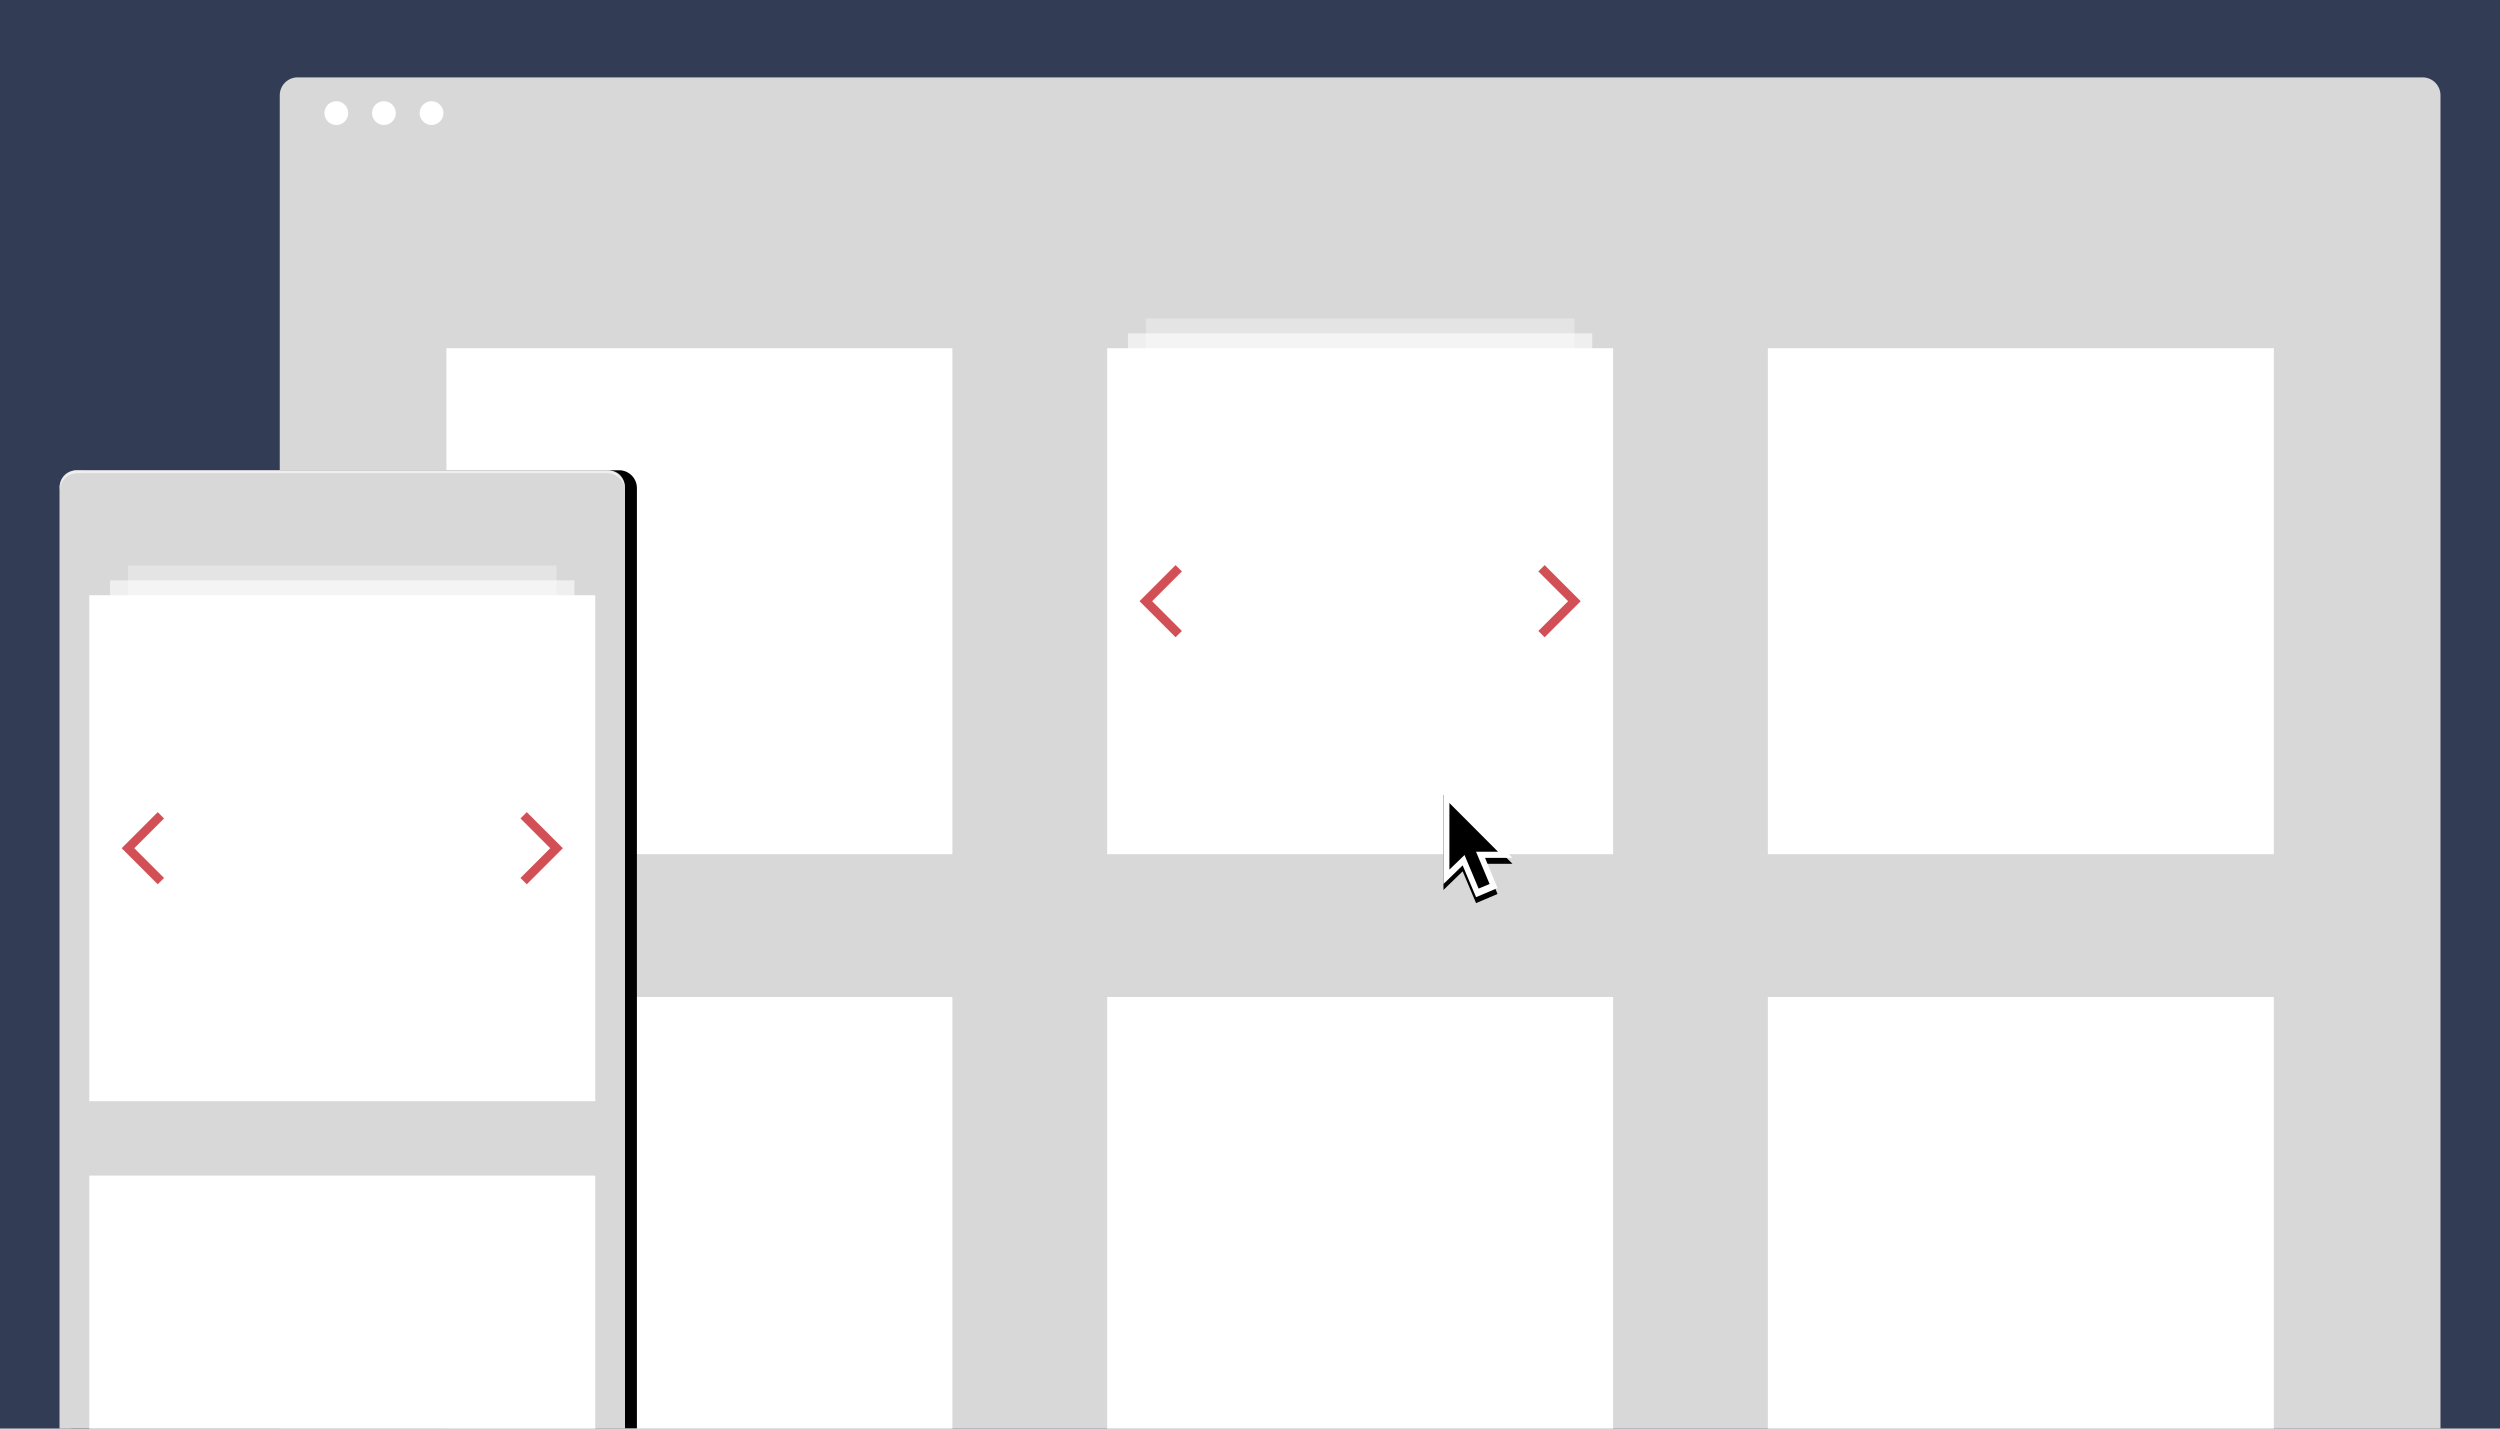 <?xml version="1.0" encoding="UTF-8"?>
<svg width="840px" height="480px" viewBox="0 0 840 480" version="1.1" xmlns="http://www.w3.org/2000/svg" xmlns:xlink="http://www.w3.org/1999/xlink">
    <!-- Generator: Sketch 48.2 (47327) - http://www.bohemiancoding.com/sketch -->
    <title>3d-items-quick-view-featured</title>
    <desc>Created with Sketch.</desc>
    <defs>
        <path d="M6,0 L184,0 C187.314,-6.08718376e-16 190,2.686 190,6 L190,322 L0,322 L0,6 C-4.05812251e-16,2.686 2.686,6.08718376e-16 6,0 Z" id="path-1"></path>
        <filter x="-14.7%" y="-9.9%" width="133.7%" height="119.9%" filterUnits="objectBoundingBox" id="filter-2">
            <feOffset dx="4" dy="0" in="SourceAlpha" result="shadowOffsetOuter1"></feOffset>
            <feGaussianBlur stdDeviation="10" in="shadowOffsetOuter1" result="shadowBlurOuter1"></feGaussianBlur>
            <feColorMatrix values="0 0 0 0 0   0 0 0 0 0   0 0 0 0 0  0 0 0 0.198 0" type="matrix" in="shadowBlurOuter1"></feColorMatrix>
        </filter>
        <polygon id="path-3" points="13.968 23.238 18.168 33.378 18.17 33.38 10.958 36.448 6.449 25.767 0 32.03 0 0 23.182 23.238"></polygon>
        <filter x="-133.7%" y="-79.6%" width="367.4%" height="270.1%" filterUnits="objectBoundingBox" id="filter-4">
            <feOffset dx="0" dy="2" in="SourceAlpha" result="shadowOffsetOuter1"></feOffset>
            <feGaussianBlur stdDeviation="10" in="shadowOffsetOuter1" result="shadowBlurOuter1"></feGaussianBlur>
            <feColorMatrix values="0 0 0 0 0   0 0 0 0 0   0 0 0 0 0  0 0 0 0.202 0" type="matrix" in="shadowBlurOuter1"></feColorMatrix>
        </filter>
    </defs>
    <g id="Page-1" stroke="none" stroke-width="1" fill="none" fill-rule="evenodd">
        <g id="3d-items-quick-view-featured">
            <polygon id="bg" fill="#323D55" points="0 480 840 480 840 0 0 0"></polygon>
            <g id="desktop" transform="translate(94, 26)">
                <path d="M726,454 L0,454 L0,6 C0,2.687 2.687,0 6,0 L720,0 C723.313,0 726,2.687 726,6 L726,454 Z" id="container_bg" fill="#D8D8D8"></path>
                <rect id="Rectangle" fill="#FFFFFF" opacity="0.301" x="291" y="81" width="144" height="144"></rect>
                <rect id="Rectangle-Copy-2" fill="#FFFFFF" opacity="0.598" x="285" y="86" width="156" height="156"></rect>
                <rect id="Rectangle-Copy" fill="#FFFFFF" x="278" y="91" width="170" height="170"></rect>
                <g id="minimal-right" transform="translate(425, 166)" stroke="#D25055" stroke-linecap="square" stroke-width="3">
                    <polyline id="Shape" points="0 0 10 10 0 20"></polyline>
                </g>
                <g id="minimal-right-copy" transform="translate(296, 176) rotate(-180) translate(-296, -176) translate(291, 166)" stroke="#D25055" stroke-linecap="square" stroke-width="3">
                    <polyline id="Shape" points="0 0 10 10 0 20"></polyline>
                </g>
                <rect id="Rectangle-Copy-5" fill="#FFFFFF" x="278" y="309" width="170" height="145"></rect>
                <rect id="Rectangle-Copy-3" fill="#FFFFFF" x="56" y="91" width="170" height="170"></rect>
                <rect id="Rectangle-Copy-6" fill="#FFFFFF" x="56" y="309" width="170" height="145"></rect>
                <rect id="Rectangle-Copy-4" fill="#FFFFFF" x="500" y="91" width="170" height="170"></rect>
                <rect id="Rectangle-Copy-7" fill="#FFFFFF" x="500" y="309" width="170" height="145"></rect>
                <g id="dots" transform="translate(15, 8)" fill="#FFFFFF">
                    <path d="M8,4 C8,6.209 6.209,8 4,8 C1.791,8 0,6.209 0,4 C0,1.791 1.791,0 4,0 C6.209,0 8,1.791 8,4" id="Fill-6"></path>
                    <path d="M24,4 C24,6.209 22.209,8 20,8 C17.791,8 16,6.209 16,4 C16,1.791 17.791,0 20,0 C22.209,0 24,1.791 24,4" id="Fill-8"></path>
                    <path d="M40,4 C40,6.209 38.209,8 36,8 C33.791,8 32,6.209 32,4 C32,1.791 33.791,0 36,0 C38.209,0 40,1.791 40,4" id="Fill-10"></path>
                </g>
            </g>
            <g id="mobile" transform="translate(20, 158)">
                <g id="mobile_bg">
                    <use fill="black" fill-opacity="1" filter="url(#filter-2)" xlink:href="#path-1"></use>
                    <use fill="#D8D8D8" fill-rule="evenodd" xlink:href="#path-1"></use>
                </g>
                <path d="M0,7 L0,6 C0,2.687 2.077,0 6,0 L184,0 C188.065,0 190,2.687 190,6 L190,7 C190,3.687 187.313,1 184,1 L6,1 C2.687,1 0,3.687 0,7 Z" id="inner-shadow" fill="#FFFFFF" opacity="0.596"></path>
                <rect id="Rectangle" fill="#FFFFFF" opacity="0.301" x="23" y="32" width="144" height="144"></rect>
                <rect id="Rectangle-Copy-2" fill="#FFFFFF" opacity="0.598" x="17" y="37" width="156" height="156"></rect>
                <rect id="Rectangle-Copy" fill="#FFFFFF" x="10" y="42" width="170" height="170"></rect>
                <rect id="Rectangle-Copy-8" fill="#FFFFFF" x="10" y="237" width="170" height="85"></rect>
                <g id="minimal-right" transform="translate(157, 117)" stroke="#D25055" stroke-linecap="square" stroke-width="3">
                    <polyline id="Shape" points="0 0 10 10 0 20"></polyline>
                </g>
                <g id="minimal-right-copy" transform="translate(28, 127) rotate(-180) translate(-28, -127) translate(23, 117)" stroke="#D25055" stroke-linecap="square" stroke-width="3">
                    <polyline id="Shape" points="0 0 10 10 0 20"></polyline>
                </g>
            </g>
            <g id="default" transform="translate(485, 265)" fill-rule="nonzero">
                <g id="Combined-Shape">
                    <use fill="black" fill-opacity="1" filter="url(#filter-4)" xlink:href="#path-3"></use>
                    <use fill="#FFFFFF" fill-rule="evenodd" xlink:href="#path-3"></use>
                </g>
                <polygon id="Shape" fill="#000000" points="15.502 32.018 11.814 33.566 5.614 18.818 9.296 17.268 15.502 32.018"></polygon>
                <polygon id="Shape" fill="#000000" points="2 4.814 2 27.19 7.938 21.458 8.794 21.18 18.33 21.18"></polygon>
            </g>
        </g>
    </g>
</svg>